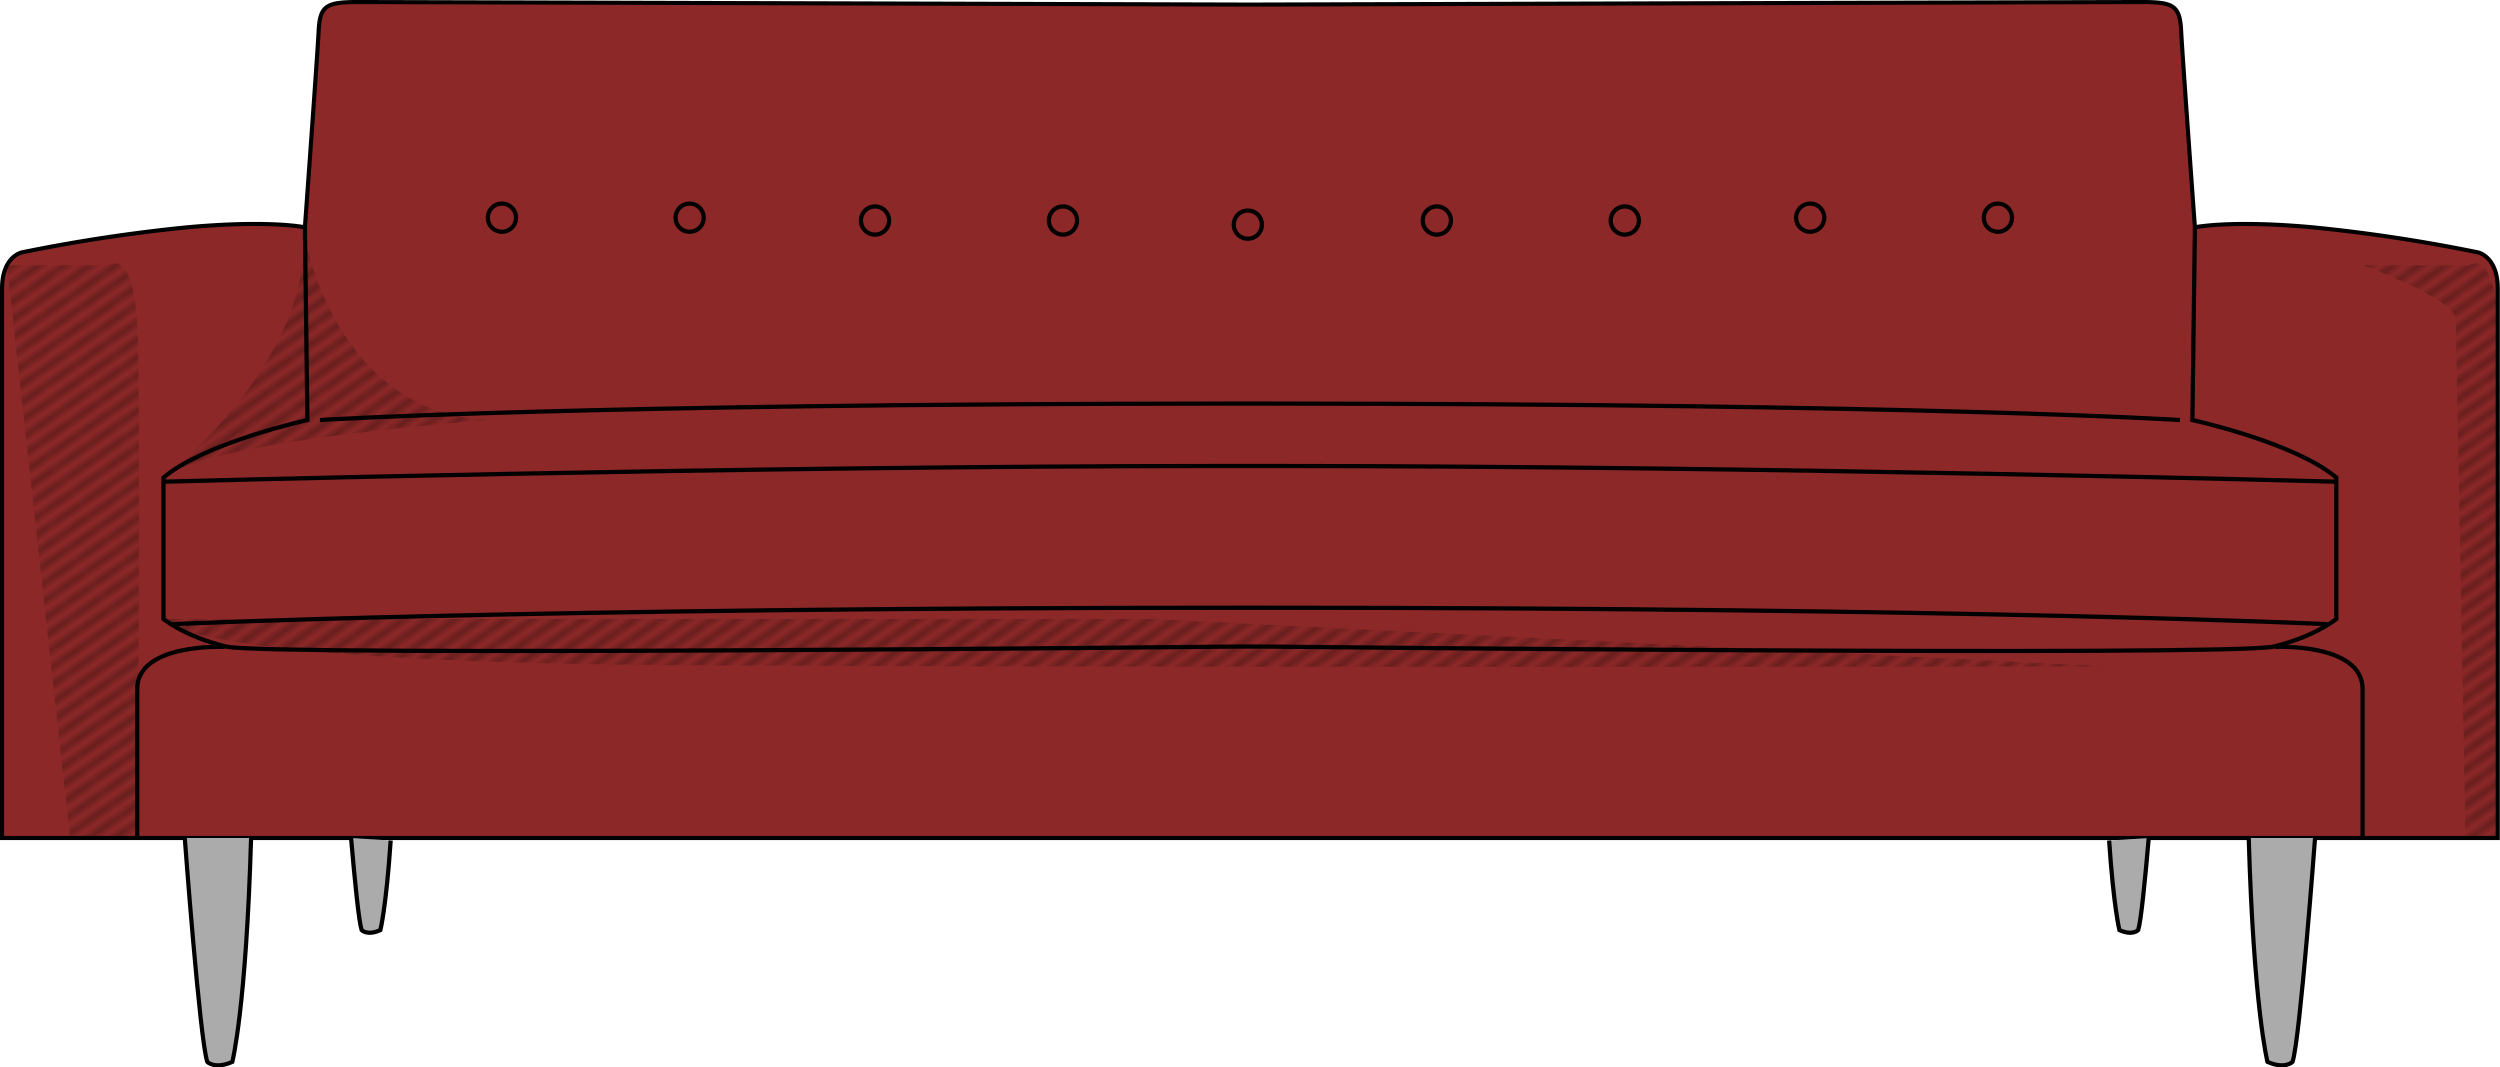 <svg id="Layer_1" data-name="Layer 1" xmlns="http://www.w3.org/2000/svg" xmlns:xlink="http://www.w3.org/1999/xlink" viewBox="0 0 608.508 259.818">
    <defs>
        <style>
            .cls-2-1,
            .cls-2-2,
            .cls-2-6 {
                fill: none;
            }

            .cls-2-2,
            .couch3-fill,
            .cls-2-4,
            .cls-2-5,
            .cls-2-6 {
                stroke: #000;
                stroke-miterlimit: 10;
            }

            .cls-2-2 {
                stroke-width: 0.25px;
            }

            .couch3-fill {
                fill: #8c2828;
            }

            .cls-2-4,
            .cls-2-5 {
                fill: #ababab;
            }

            .cls-2-4 {
                stroke-width: 1.02px;
            }

            .cls-2-5,
            .cls-2-6 {
                stroke-width: 1.031px;
            }

            .cls-2-7 {
                fill: url(#New_Pattern_Swatch_1);
            }

            .cls-2-8 {
                fill: url(#New_Pattern_Swatch_1-3);
            }
        </style>
        <pattern id="New_Pattern_Swatch_1" data-name="New Pattern Swatch 1" width="1.046" height="3.894" patternTransform="matrix(1.019, 1.466, -1.847, 1.284, 8.754, -8.176)" patternUnits="userSpaceOnUse" viewBox="0 0 1.046 3.894">
            <rect class="cls-2-1" width="1.046" height="3.894" />
            <line class="cls-2-2" x1="0.507" x2="0.507" y2="3.894" />
            <rect class="cls-2-1" y="0.639" width="1.046" height="1.801" />
        </pattern>
        <pattern id="New_Pattern_Swatch_1-3" data-name="New Pattern Swatch 1" width="1.046" height="3.894" patternTransform="matrix(1.019, 1.466, -1.847, 1.284, 16.438, -15.122)" patternUnits="userSpaceOnUse" viewBox="0 0 1.046 3.894">
            <rect class="cls-2-1" width="1.046" height="3.894" />
            <line class="cls-2-2" x1="0.507" x2="0.507" y2="3.894" />
            <rect class="cls-2-1" y="0.639" width="1.046" height="1.801" />
        </pattern>
    </defs>
    <title>couch3</title>
    <path class="couch3-fill" d="M640.058,585.798h303.23V452.078c0-7.92-4.874-8.833-4.874-8.833a394.694,394.694,0,0,0-40.207-6.092c-20.104-1.828-28.632,0-28.632,0s-3.046-41.73-3.351-47.822-1.828-7.006-9.443-7.006-214.133.609-214.133.609h-6.181s-206.518-.609-214.133-.609-9.138.914-9.443,7.006-3.351,47.822-3.351,47.822-8.529-1.828-28.632,0a394.694,394.694,0,0,0-40.207,6.092s-4.874.914-4.874,8.833V585.798h304.23Z" transform="translate(-335.328 -381.825)" />
    <path class="cls-2-4" d="M380.3,585.798s3.655,49.105,5.483,54.491c0,0,1.828,1.901,6.092,0,0,0,3.351-12.989,4.569-54.491" transform="translate(-335.328 -381.825)" />
    <path class="cls-2-5" d="M420.781,585.798c.856,9.917,1.883,20.35,2.568,22.413,0,0,1.37,1.456,4.566,0,0,0,1.413-5.596,2.504-21.802" transform="translate(-335.328 -381.825)" />
    <path class="cls-2-6" d="M409.541,437.153l.609,46.908s-24.977,5.483-35.029,14.012v34.42s5.178,4.264,15.23,6.701,246.421,0,246.421,0h5.571s236.369,2.437,246.421,0,15.23-6.701,15.23-6.701v-34.42c-10.052-8.529-35.029-14.012-35.029-14.012l.609-46.908" transform="translate(-335.328 -381.825)" />
    <path class="cls-2-6" d="M390.001,539.277s-21.276-.997-21.276,10.273v36.247" transform="translate(-335.328 -381.825)" />
    <circle class="cls-2-6" cx="122.168" cy="52.987" r="3.438" />
    <circle class="cls-2-6" cx="167.855" cy="52.987" r="3.438" />
    <circle class="cls-2-6" cx="212.98" cy="53.675" r="3.438" />
    <circle class="cls-2-6" cx="258.73" cy="53.675" r="3.438" />
    <path class="cls-2-4" d="M898.817,585.798s-3.655,49.105-5.483,54.491c0,0-1.828,1.901-6.092,0,0,0-3.351-12.989-4.569-54.491" transform="translate(-335.328 -381.825)" />
    <path class="cls-2-5" d="M858.335,585.798c-.856,9.917-1.883,20.35-2.568,22.413,0,0-1.37,1.456-4.566,0,0,0-1.413-5.596-2.504-21.802" transform="translate(-335.328 -381.825)" />
    <path class="cls-2-6" d="M889.115,539.277s21.276-.997,21.276,10.273v36.247" transform="translate(-335.328 -381.825)" />
    <path class="cls-2-6" d="M865.92,484.061s-62.748-4-223.576-4h-5.571c-160.828,0-223.576,4-223.576,4" transform="translate(-335.328 -381.825)" />
    <path class="cls-2-6" d="M903.995,499.073S765.058,495.25,646.058,495.25h-13c-119,0-257.937,3.823-257.937,3.823" transform="translate(-335.328 -381.825)" />
    <path class="cls-2-6" d="M901.817,533.75s-84.187-4-259.473-4h-5.571c-175.286,0-259.473,4-259.473,4" transform="translate(-335.328 -381.825)" />
    <circle class="cls-2-6" cx="486.293" cy="52.987" r="3.438" />
    <circle class="cls-2-6" cx="440.605" cy="52.987" r="3.438" />
    <circle class="cls-2-6" cx="395.48" cy="53.675" r="3.438" />
    <circle class="cls-2-6" cx="349.73" cy="53.675" r="3.438" />
    <circle class="cls-2-6" cx="303.73" cy="54.675" r="3.438" />
    <path class="cls-2-7" d="M337.024,446.398h24.7s6-4.648,7,14.685,0,124.714,0,124.714H352.392" transform="translate(-335.328 -381.825)" />
    <path class="cls-2-8" d="M935.447,585.798h7.944s1-105.381,0-124.714-7-14.685-7-14.685H910.52s21.627,7.935,22.54,12.809" transform="translate(-335.328 -381.825)" />
    <path class="cls-2-7" d="M409.577,439.938s7.481,42.435,44.481,44.124c0,0-68.873,5.001-78.937,14.012C375.122,498.073,409.058,472.417,409.577,439.938Z" transform="translate(-335.328 -381.825)" />
    <path class="cls-2-7" d="M848.696,544.046s-218.972.37-345.513-.296-128.062-11.257-128.062-11.257H615.725" transform="translate(-335.328 -381.825)" />
</svg>
